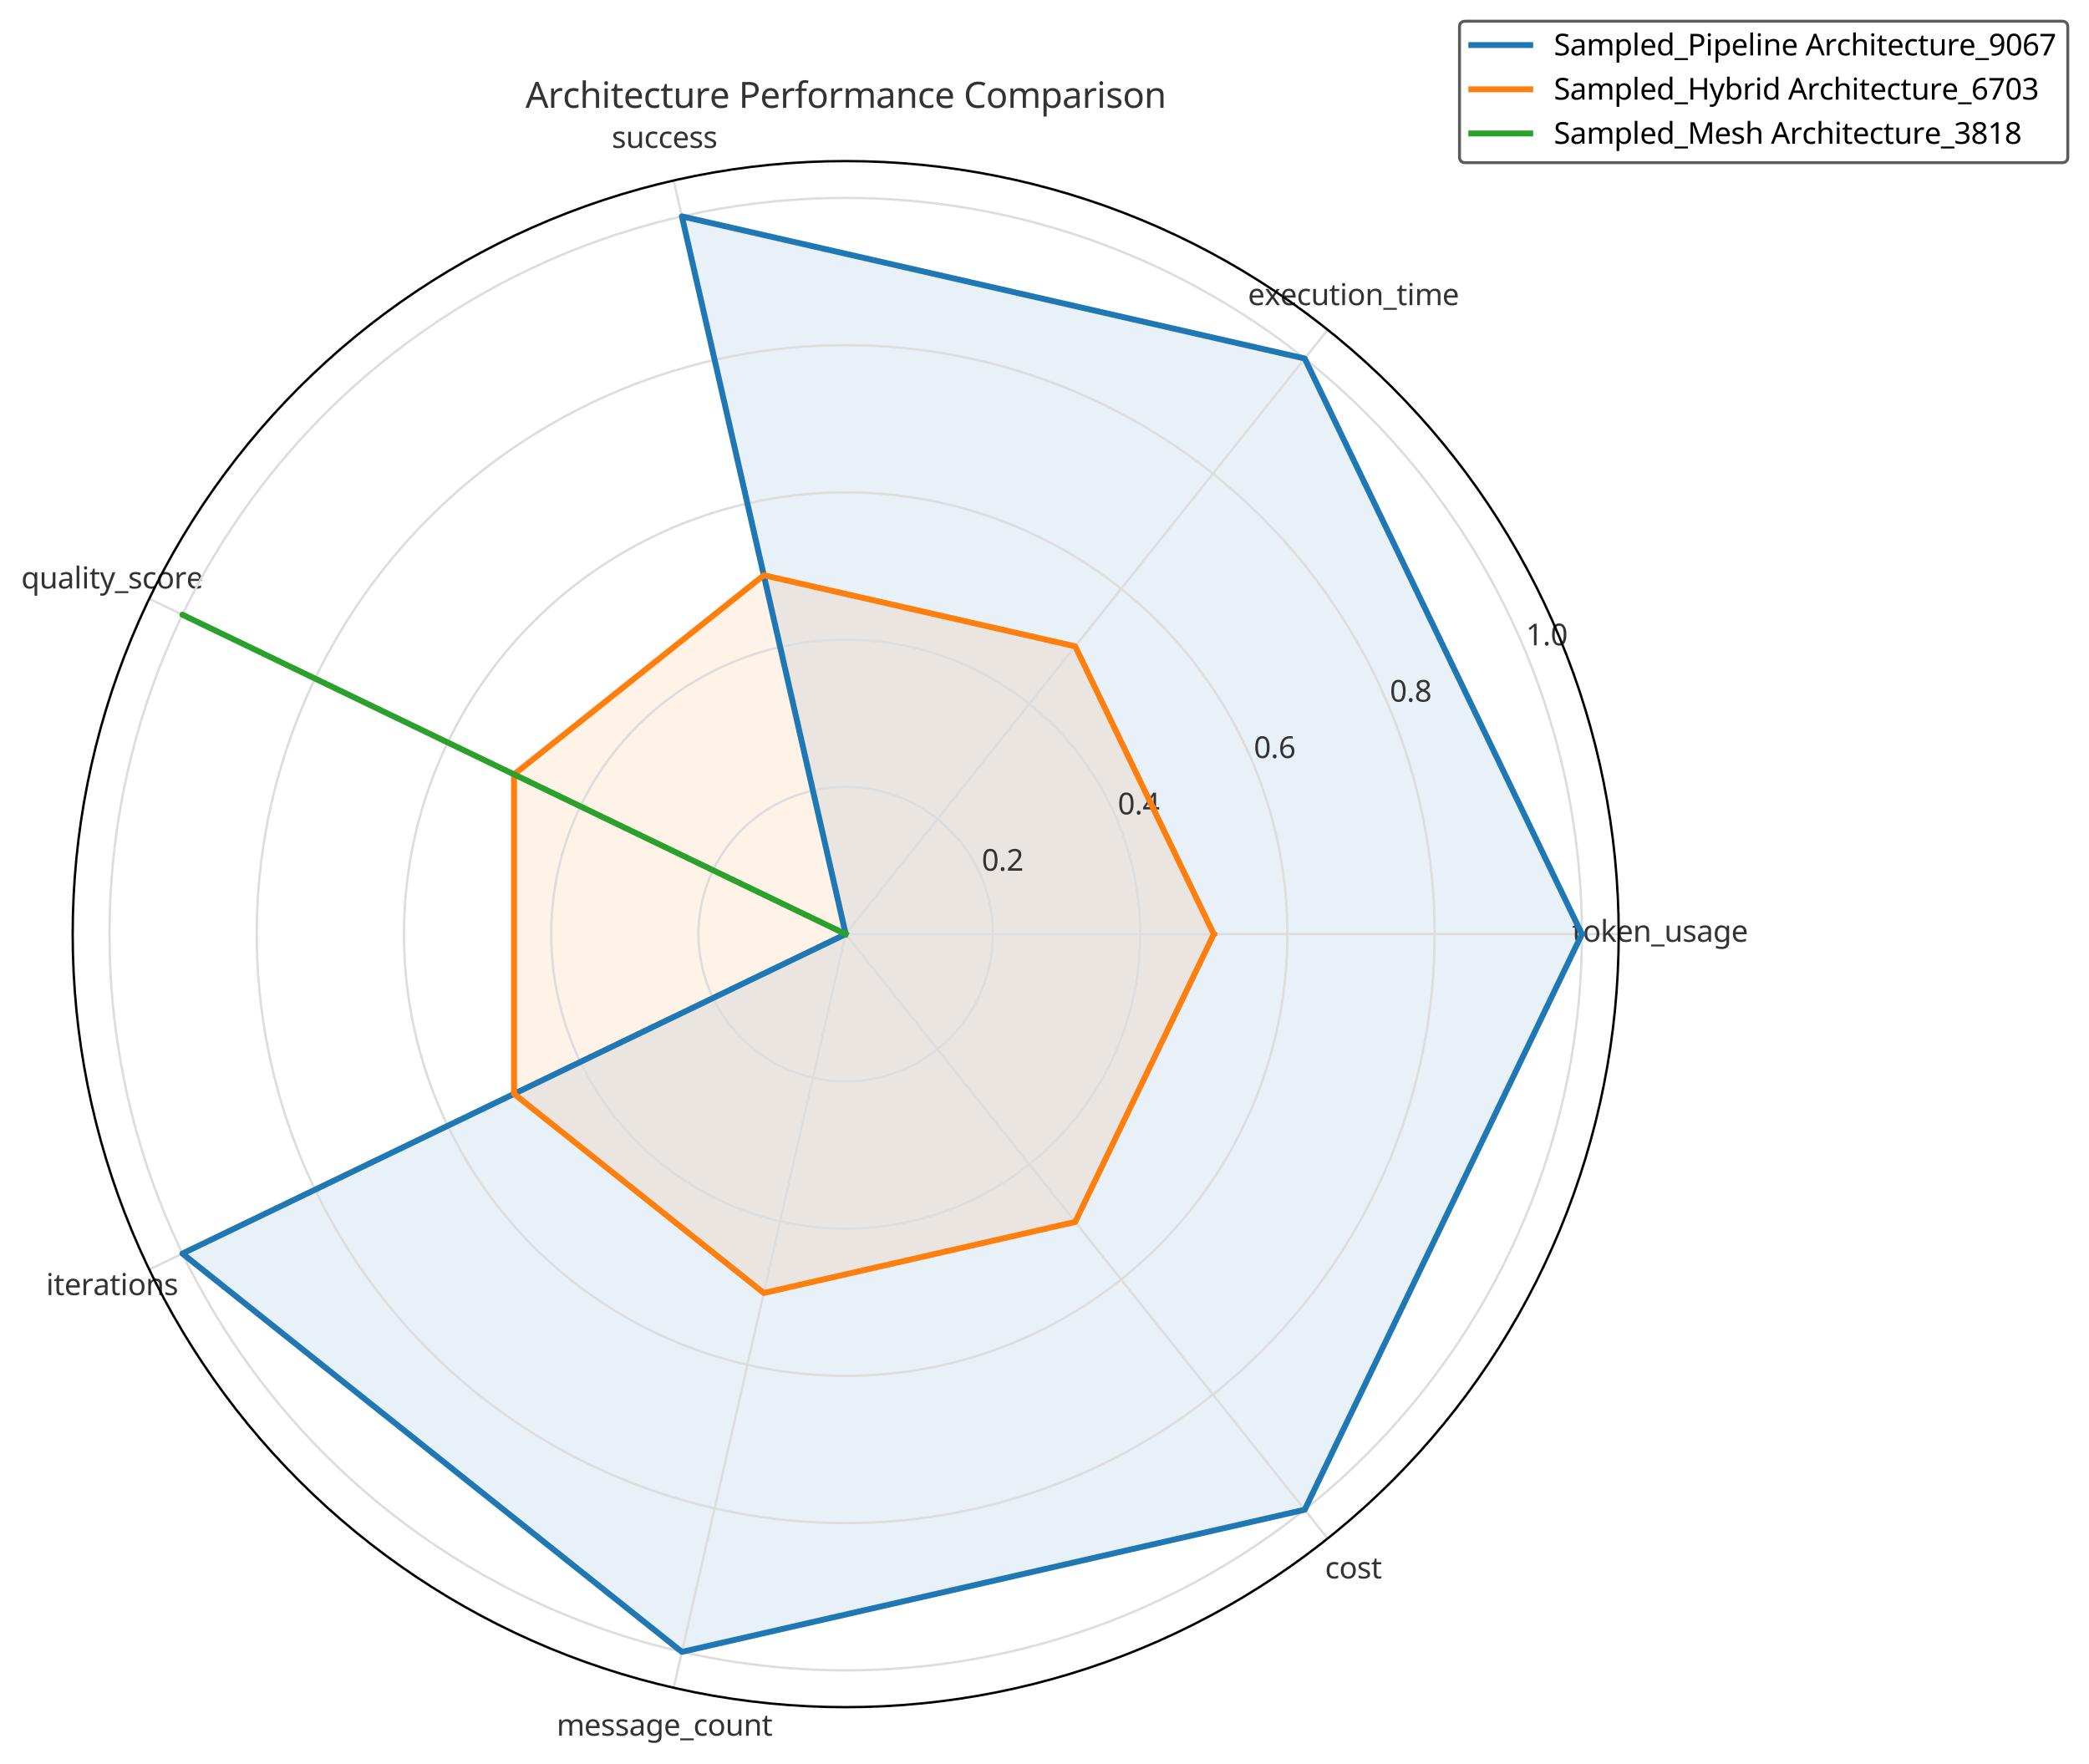 <?xml version="1.0" encoding="utf-8" standalone="no"?>
<!DOCTYPE svg PUBLIC "-//W3C//DTD SVG 1.1//EN"
  "http://www.w3.org/Graphics/SVG/1.1/DTD/svg11.dtd">
<svg xmlns:xlink="http://www.w3.org/1999/xlink" width="708.907pt" height="598.585pt" viewBox="0 0 708.907 598.585" xmlns="http://www.w3.org/2000/svg" version="1.1">
 <defs>
  <style type="text/css">*{stroke-linejoin: round; stroke-linecap: butt}</style>
 </defs>
 <g id="figure_1">
  <g id="patch_1">
   <path d="M -0 598.585 
L 708.907 598.585 
L 708.907 0 
L -0 0 
z
" style="fill: #ffffff"/>
  </g>
  <g id="axes_1">
   <g id="patch_2">
    <path d="M 549.313 316.989 
C 549.313 282.541 542.527 248.428 529.345 216.602 
C 516.162 184.776 496.838 155.856 472.48 131.498 
C 448.122 107.139 419.202 87.816 387.376 74.633 
C 355.55 61.45 321.437 54.665 286.989 54.665 
C 252.541 54.665 218.428 61.45 186.602 74.633 
C 154.776 87.816 125.856 107.139 101.498 131.498 
C 77.139 155.856 57.816 184.776 44.633 216.602 
C 31.451 248.428 24.665 282.541 24.665 316.989 
C 24.665 351.437 31.451 385.55 44.633 417.376 
C 57.816 449.202 77.139 478.121 101.498 502.48 
C 125.856 526.838 154.776 546.162 186.602 559.344 
C 218.428 572.527 252.541 579.313 286.989 579.313 
C 321.437 579.313 355.55 572.527 387.376 559.344 
C 419.202 546.162 448.122 526.838 472.48 502.48 
C 496.838 478.121 516.162 449.202 529.345 417.376 
C 542.527 385.55 549.313 351.437 549.313 316.989 
M 286.989 316.989 
C 286.989 316.989 286.989 316.989 286.989 316.989 
C 286.989 316.989 286.989 316.989 286.989 316.989 
C 286.989 316.989 286.989 316.989 286.989 316.989 
C 286.989 316.989 286.989 316.989 286.989 316.989 
C 286.989 316.989 286.989 316.989 286.989 316.989 
C 286.989 316.989 286.989 316.989 286.989 316.989 
C 286.989 316.989 286.989 316.989 286.989 316.989 
C 286.989 316.989 286.989 316.989 286.989 316.989 
C 286.989 316.989 286.989 316.989 286.989 316.989 
C 286.989 316.989 286.989 316.989 286.989 316.989 
C 286.989 316.989 286.989 316.989 286.989 316.989 
C 286.989 316.989 286.989 316.989 286.989 316.989 
C 286.989 316.989 286.989 316.989 286.989 316.989 
C 286.989 316.989 286.989 316.989 286.989 316.989 
C 286.989 316.989 286.989 316.989 286.989 316.989 
C 286.989 316.989 286.989 316.989 286.989 316.989 
z
" style="fill: #ffffff"/>
   </g>
   <g id="patch_3">
    <path d="M 536.821 316.989 
L 442.757 121.662 
L 231.396 73.42 
L 286.989 316.989 
L 61.898 425.387 
L 231.396 560.557 
L 442.757 512.315 
z
" clip-path="url(#pe8bfda218c)" style="fill: #1f77b4; opacity: 0.1"/>
   </g>
   <g id="patch_4">
    <path d="M 411.905 316.989 
L 364.873 219.325 
L 259.192 195.204 
L 174.443 262.79 
L 174.443 371.188 
L 259.192 438.773 
L 364.873 414.652 
z
" clip-path="url(#pe8bfda218c)" style="fill: #ff7f0e; opacity: 0.1"/>
   </g>
   <g id="patch_5">
    <path d="M 286.989 316.989 
L 286.989 316.989 
L 286.989 316.989 
L 61.898 208.591 
L 286.989 316.989 
L 286.989 316.989 
L 286.989 316.989 
z
" clip-path="url(#pe8bfda218c)" style="fill: #2ca02c; opacity: 0.1"/>
   </g>
   <g id="matplotlib.axis_1">
    <g id="xtick_1">
     <g id="line2d_1">
      <path d="M 286.989 316.989 
L 549.313 316.989 
" clip-path="url(#pe8bfda218c)" style="fill: none; stroke: #dddddd; stroke-width: 0.8; stroke-linecap: square"/>
     </g>
     <g id="text_1">
      <!-- token_usage -->
      <g style="fill: #333333" transform="translate(533.497 319.589) scale(0.1 -0.1)">
       <defs>
        <path id="NotoSans-Regular-74" d="M 1690 397 
Q 1818 397 1952 419 
Q 2086 442 2170 467 
L 2170 38 
Q 2080 -6 1913 -35 
Q 1747 -64 1594 -64 
Q 1325 -64 1097 29 
Q 870 122 729 352 
Q 589 582 589 998 
L 589 2995 
L 102 2995 
L 102 3264 
L 595 3488 
L 819 4218 
L 1152 4218 
L 1152 3430 
L 2144 3430 
L 2144 2995 
L 1152 2995 
L 1152 1011 
Q 1152 698 1302 547 
Q 1453 397 1690 397 
z
" transform="scale(0.016)"/>
        <path id="NotoSans-Regular-6f" d="M 3526 1722 
Q 3526 870 3094 403 
Q 2662 -64 1926 -64 
Q 1472 -64 1117 144 
Q 762 352 557 752 
Q 352 1152 352 1722 
Q 352 2573 781 3033 
Q 1210 3494 1946 3494 
Q 2413 3494 2768 3286 
Q 3123 3078 3324 2684 
Q 3526 2291 3526 1722 
z
M 934 1722 
Q 934 1114 1174 758 
Q 1414 403 1939 403 
Q 2458 403 2701 758 
Q 2944 1114 2944 1722 
Q 2944 2330 2701 2675 
Q 2458 3021 1933 3021 
Q 1408 3021 1171 2675 
Q 934 2330 934 1722 
z
" transform="scale(0.016)"/>
        <path id="NotoSans-Regular-6b" d="M 1101 2323 
Q 1101 2221 1091 2054 
Q 1082 1888 1075 1766 
L 1101 1766 
Q 1139 1818 1216 1914 
Q 1293 2010 1373 2109 
Q 1453 2208 1510 2272 
L 2605 3430 
L 3264 3430 
L 1875 1965 
L 3360 0 
L 2682 0 
L 1491 1600 
L 1101 1261 
L 1101 0 
L 544 0 
L 544 4864 
L 1101 4864 
L 1101 2323 
z
" transform="scale(0.016)"/>
        <path id="NotoSans-Regular-65" d="M 1869 3494 
Q 2310 3494 2627 3302 
Q 2944 3110 3113 2761 
Q 3283 2413 3283 1946 
L 3283 1606 
L 934 1606 
Q 947 1024 1232 720 
Q 1517 416 2029 416 
Q 2355 416 2608 477 
Q 2861 538 3130 653 
L 3130 160 
Q 2867 45 2611 -9 
Q 2355 -64 2003 -64 
Q 1517 -64 1142 134 
Q 768 333 560 726 
Q 352 1120 352 1690 
Q 352 2253 541 2656 
Q 730 3059 1072 3276 
Q 1414 3494 1869 3494 
z
M 1862 3034 
Q 1459 3034 1225 2774 
Q 992 2515 947 2054 
L 2694 2054 
Q 2688 2490 2489 2762 
Q 2291 3034 1862 3034 
z
" transform="scale(0.016)"/>
        <path id="NotoSans-Regular-6e" d="M 2195 3494 
Q 2810 3494 3123 3196 
Q 3437 2899 3437 2234 
L 3437 0 
L 2880 0 
L 2880 2195 
Q 2880 3021 2112 3021 
Q 1542 3021 1324 2701 
Q 1107 2381 1107 1779 
L 1107 0 
L 544 0 
L 544 3430 
L 998 3430 
L 1082 2963 
L 1114 2963 
Q 1280 3232 1574 3363 
Q 1869 3494 2195 3494 
z
" transform="scale(0.016)"/>
        <path id="NotoSans-Regular-5f" d="M 2854 -986 
L -13 -986 
L -13 -576 
L 2854 -576 
L 2854 -986 
z
" transform="scale(0.016)"/>
        <path id="NotoSans-Regular-75" d="M 3411 3430 
L 3411 0 
L 2950 0 
L 2867 454 
L 2842 454 
Q 2675 186 2380 61 
Q 2086 -64 1754 -64 
Q 1133 -64 819 233 
Q 506 531 506 1184 
L 506 3430 
L 1075 3430 
L 1075 1222 
Q 1075 403 1837 403 
Q 2406 403 2627 723 
Q 2848 1043 2848 1645 
L 2848 3430 
L 3411 3430 
z
" transform="scale(0.016)"/>
        <path id="NotoSans-Regular-73" d="M 2778 947 
Q 2778 448 2406 192 
Q 2035 -64 1408 -64 
Q 1050 -64 790 -6 
Q 531 51 333 154 
L 333 666 
Q 538 563 829 476 
Q 1120 390 1421 390 
Q 1850 390 2042 528 
Q 2234 666 2234 896 
Q 2234 1024 2163 1126 
Q 2093 1229 1910 1331 
Q 1728 1434 1389 1562 
Q 1056 1690 819 1818 
Q 582 1946 454 2125 
Q 326 2304 326 2586 
Q 326 3021 681 3257 
Q 1037 3494 1613 3494 
Q 1926 3494 2198 3433 
Q 2470 3373 2707 3264 
L 2515 2816 
Q 2298 2906 2061 2970 
Q 1824 3034 1574 3034 
Q 1229 3034 1046 2922 
Q 864 2810 864 2618 
Q 864 2477 947 2377 
Q 1030 2278 1225 2185 
Q 1421 2093 1747 1965 
Q 2074 1843 2304 1715 
Q 2534 1587 2656 1404 
Q 2778 1222 2778 947 
z
" transform="scale(0.016)"/>
        <path id="NotoSans-Regular-61" d="M 1843 3488 
Q 2470 3488 2771 3213 
Q 3072 2938 3072 2336 
L 3072 0 
L 2662 0 
L 2554 486 
L 2528 486 
Q 2304 205 2057 70 
Q 1811 -64 1376 -64 
Q 909 -64 601 182 
Q 294 429 294 954 
Q 294 1466 697 1744 
Q 1101 2022 1939 2048 
L 2522 2067 
L 2522 2272 
Q 2522 2701 2336 2867 
Q 2150 3034 1811 3034 
Q 1542 3034 1299 2954 
Q 1056 2874 845 2771 
L 672 3194 
Q 896 3315 1203 3401 
Q 1510 3488 1843 3488 
z
M 2010 1658 
Q 1370 1632 1123 1453 
Q 877 1274 877 947 
Q 877 659 1053 524 
Q 1229 390 1504 390 
Q 1939 390 2227 630 
Q 2515 870 2515 1370 
L 2515 1677 
L 2010 1658 
z
" transform="scale(0.016)"/>
        <path id="NotoSans-Regular-67" d="M 1760 3494 
Q 2099 3494 2371 3366 
Q 2643 3238 2835 2976 
L 2867 2976 
L 2944 3430 
L 3392 3430 
L 3392 -58 
Q 3392 -794 3017 -1165 
Q 2643 -1536 1856 -1536 
Q 1101 -1536 621 -1318 
L 621 -800 
Q 1126 -1069 1888 -1069 
Q 2330 -1069 2582 -809 
Q 2835 -550 2835 -102 
L 2835 32 
Q 2835 109 2841 253 
Q 2848 397 2854 454 
L 2829 454 
Q 2483 -64 1766 -64 
Q 1101 -64 726 403 
Q 352 870 352 1709 
Q 352 2528 726 3011 
Q 1101 3494 1760 3494 
z
M 1837 3021 
Q 1408 3021 1171 2678 
Q 934 2336 934 1702 
Q 934 1069 1168 733 
Q 1402 397 1850 397 
Q 2368 397 2605 675 
Q 2842 954 2842 1574 
L 2842 1709 
Q 2842 2413 2598 2717 
Q 2355 3021 1837 3021 
z
" transform="scale(0.016)"/>
       </defs>
       <use xlink:href="#NotoSans-Regular-74"/>
       <use xlink:href="#NotoSans-Regular-6f" transform="translate(36.1 0)"/>
       <use xlink:href="#NotoSans-Regular-6b" transform="translate(96.6 0)"/>
       <use xlink:href="#NotoSans-Regular-65" transform="translate(150 0)"/>
       <use xlink:href="#NotoSans-Regular-6e" transform="translate(206.4 0)"/>
       <use xlink:href="#NotoSans-Regular-5f" transform="translate(268.2 0)"/>
       <use xlink:href="#NotoSans-Regular-75" transform="translate(312.6 0)"/>
       <use xlink:href="#NotoSans-Regular-73" transform="translate(374.4 0)"/>
       <use xlink:href="#NotoSans-Regular-61" transform="translate(422.3 0)"/>
       <use xlink:href="#NotoSans-Regular-67" transform="translate(478.4 0)"/>
       <use xlink:href="#NotoSans-Regular-65" transform="translate(539.9 0)"/>
      </g>
     </g>
    </g>
    <g id="xtick_2">
     <g id="line2d_2">
      <path d="M 286.989 316.989 
L 450.545 111.896 
" clip-path="url(#pe8bfda218c)" style="fill: none; stroke: #dddddd; stroke-width: 0.8; stroke-linecap: square"/>
     </g>
     <g id="text_2">
      <!-- execution_time -->
      <g style="fill: #333333" transform="translate(423.479 103.55) scale(0.1 -0.1)">
       <defs>
        <path id="NotoSans-Regular-78" d="M 1357 1754 
L 173 3430 
L 813 3430 
L 1696 2138 
L 2573 3430 
L 3206 3430 
L 2022 1754 
L 3270 0 
L 2630 0 
L 1696 1370 
L 749 0 
L 115 0 
L 1357 1754 
z
" transform="scale(0.016)"/>
        <path id="NotoSans-Regular-63" d="M 1920 -64 
Q 1466 -64 1110 121 
Q 755 307 553 697 
Q 352 1088 352 1696 
Q 352 2330 563 2726 
Q 774 3123 1136 3308 
Q 1498 3494 1958 3494 
Q 2221 3494 2464 3440 
Q 2707 3386 2861 3309 
L 2688 2842 
Q 2534 2899 2329 2950 
Q 2125 3002 1946 3002 
Q 934 3002 934 1702 
Q 934 1082 1180 752 
Q 1427 422 1914 422 
Q 2195 422 2409 480 
Q 2624 538 2803 621 
L 2803 122 
Q 2630 32 2422 -16 
Q 2214 -64 1920 -64 
z
" transform="scale(0.016)"/>
        <path id="NotoSans-Regular-69" d="M 832 4717 
Q 960 4717 1059 4630 
Q 1158 4544 1158 4358 
Q 1158 4179 1059 4089 
Q 960 4000 832 4000 
Q 691 4000 595 4089 
Q 499 4179 499 4358 
Q 499 4544 595 4630 
Q 691 4717 832 4717 
z
M 1107 3430 
L 1107 0 
L 544 0 
L 544 3430 
L 1107 3430 
z
" transform="scale(0.016)"/>
        <path id="NotoSans-Regular-6d" d="M 4307 3494 
Q 4890 3494 5178 3196 
Q 5466 2899 5466 2234 
L 5466 0 
L 4909 0 
L 4909 2208 
Q 4909 3021 4211 3021 
Q 3712 3021 3497 2733 
Q 3283 2445 3283 1894 
L 3283 0 
L 2726 0 
L 2726 2208 
Q 2726 3021 2022 3021 
Q 1504 3021 1305 2701 
Q 1107 2381 1107 1779 
L 1107 0 
L 544 0 
L 544 3430 
L 998 3430 
L 1082 2963 
L 1114 2963 
Q 1274 3232 1546 3363 
Q 1818 3494 2125 3494 
Q 2931 3494 3174 2918 
L 3206 2918 
Q 3379 3213 3676 3353 
Q 3974 3494 4307 3494 
z
" transform="scale(0.016)"/>
       </defs>
       <use xlink:href="#NotoSans-Regular-65"/>
       <use xlink:href="#NotoSans-Regular-78" transform="translate(56.4 0)"/>
       <use xlink:href="#NotoSans-Regular-65" transform="translate(109.3 0)"/>
       <use xlink:href="#NotoSans-Regular-63" transform="translate(165.7 0)"/>
       <use xlink:href="#NotoSans-Regular-75" transform="translate(213.7 0)"/>
       <use xlink:href="#NotoSans-Regular-74" transform="translate(275.5 0)"/>
       <use xlink:href="#NotoSans-Regular-69" transform="translate(311.6 0)"/>
       <use xlink:href="#NotoSans-Regular-6f" transform="translate(337.4 0)"/>
       <use xlink:href="#NotoSans-Regular-6e" transform="translate(397.9 0)"/>
       <use xlink:href="#NotoSans-Regular-5f" transform="translate(459.7 0)"/>
       <use xlink:href="#NotoSans-Regular-74" transform="translate(504.1 0)"/>
       <use xlink:href="#NotoSans-Regular-69" transform="translate(540.2 0)"/>
       <use xlink:href="#NotoSans-Regular-6d" transform="translate(566 0)"/>
       <use xlink:href="#NotoSans-Regular-65" transform="translate(659.5 0)"/>
      </g>
     </g>
    </g>
    <g id="xtick_3">
     <g id="line2d_3">
      <path d="M 286.989 316.989 
L 228.616 61.242 
" clip-path="url(#pe8bfda218c)" style="fill: none; stroke: #dddddd; stroke-width: 0.8; stroke-linecap: square"/>
     </g>
     <g id="text_3">
      <!-- success -->
      <g style="fill: #333333" transform="translate(207.605 50.193) scale(0.1 -0.1)">
       <use xlink:href="#NotoSans-Regular-73"/>
       <use xlink:href="#NotoSans-Regular-75" transform="translate(47.9 0)"/>
       <use xlink:href="#NotoSans-Regular-63" transform="translate(109.7 0)"/>
       <use xlink:href="#NotoSans-Regular-63" transform="translate(157.7 0)"/>
       <use xlink:href="#NotoSans-Regular-65" transform="translate(205.7 0)"/>
       <use xlink:href="#NotoSans-Regular-73" transform="translate(262.1 0)"/>
       <use xlink:href="#NotoSans-Regular-73" transform="translate(310 0)"/>
      </g>
     </g>
    </g>
    <g id="xtick_4">
     <g id="line2d_4">
      <path d="M 286.989 316.989 
L 50.643 203.171 
" clip-path="url(#pe8bfda218c)" style="fill: none; stroke: #dddddd; stroke-width: 0.8; stroke-linecap: square"/>
     </g>
     <g id="text_4">
      <!-- quality_score -->
      <g style="fill: #333333" transform="translate(7.2 199.696) scale(0.1 -0.1)">
       <defs>
        <path id="NotoSans-Regular-71" d="M 2829 -70 
Q 2829 45 2835 198 
Q 2842 352 2861 461 
L 2822 461 
Q 2675 243 2416 89 
Q 2157 -64 1747 -64 
Q 1126 -64 739 381 
Q 352 826 352 1709 
Q 352 2592 745 3043 
Q 1139 3494 1766 3494 
Q 2170 3494 2426 3340 
Q 2682 3187 2835 2963 
L 2861 2963 
L 2944 3430 
L 3392 3430 
L 3392 -1536 
L 2829 -1536 
L 2829 -70 
z
M 1856 403 
Q 2387 403 2608 694 
Q 2829 986 2835 1587 
L 2835 1702 
Q 2835 2355 2617 2691 
Q 2400 3027 1843 3027 
Q 1382 3027 1158 2665 
Q 934 2304 934 1696 
Q 934 1088 1161 745 
Q 1389 403 1856 403 
z
" transform="scale(0.016)"/>
        <path id="NotoSans-Regular-6c" d="M 1107 0 
L 544 0 
L 544 4864 
L 1107 4864 
L 1107 0 
z
" transform="scale(0.016)"/>
        <path id="NotoSans-Regular-79" d="M 6 3430 
L 608 3430 
L 1350 1478 
Q 1446 1222 1523 988 
Q 1600 755 1638 544 
L 1664 544 
Q 1702 704 1785 963 
Q 1869 1222 1958 1485 
L 2656 3430 
L 3264 3430 
L 1786 -474 
Q 1606 -960 1321 -1248 
Q 1037 -1536 538 -1536 
Q 384 -1536 269 -1520 
Q 154 -1504 70 -1485 
L 70 -1037 
Q 141 -1050 240 -1062 
Q 339 -1075 448 -1075 
Q 742 -1075 924 -908 
Q 1107 -742 1210 -467 
L 1389 -13 
L 6 3430 
z
" transform="scale(0.016)"/>
        <path id="NotoSans-Regular-72" d="M 2144 3494 
Q 2240 3494 2352 3484 
Q 2464 3475 2547 3456 
L 2477 2938 
Q 2394 2957 2294 2969 
Q 2195 2982 2106 2982 
Q 1843 2982 1612 2838 
Q 1382 2694 1244 2435 
Q 1107 2176 1107 1830 
L 1107 0 
L 544 0 
L 544 3430 
L 1005 3430 
L 1069 2803 
L 1094 2803 
Q 1261 3085 1523 3289 
Q 1786 3494 2144 3494 
z
" transform="scale(0.016)"/>
       </defs>
       <use xlink:href="#NotoSans-Regular-71"/>
       <use xlink:href="#NotoSans-Regular-75" transform="translate(61.5 0)"/>
       <use xlink:href="#NotoSans-Regular-61" transform="translate(123.3 0)"/>
       <use xlink:href="#NotoSans-Regular-6c" transform="translate(179.4 0)"/>
       <use xlink:href="#NotoSans-Regular-69" transform="translate(205.2 0)"/>
       <use xlink:href="#NotoSans-Regular-74" transform="translate(231 0)"/>
       <use xlink:href="#NotoSans-Regular-79" transform="translate(267.1 0)"/>
       <use xlink:href="#NotoSans-Regular-5f" transform="translate(318.1 0)"/>
       <use xlink:href="#NotoSans-Regular-73" transform="translate(362.5 0)"/>
       <use xlink:href="#NotoSans-Regular-63" transform="translate(410.4 0)"/>
       <use xlink:href="#NotoSans-Regular-6f" transform="translate(458.4 0)"/>
       <use xlink:href="#NotoSans-Regular-72" transform="translate(518.9 0)"/>
       <use xlink:href="#NotoSans-Regular-65" transform="translate(560.2 0)"/>
      </g>
     </g>
    </g>
    <g id="xtick_5">
     <g id="line2d_5">
      <path d="M 286.989 316.989 
L 50.643 430.807 
" clip-path="url(#pe8bfda218c)" style="fill: none; stroke: #dddddd; stroke-width: 0.8; stroke-linecap: square"/>
     </g>
     <g id="text_5">
      <!-- iterations -->
      <g style="fill: #333333" transform="translate(15.641 439.481) scale(0.1 -0.1)">
       <use xlink:href="#NotoSans-Regular-69"/>
       <use xlink:href="#NotoSans-Regular-74" transform="translate(25.8 0)"/>
       <use xlink:href="#NotoSans-Regular-65" transform="translate(61.9 0)"/>
       <use xlink:href="#NotoSans-Regular-72" transform="translate(118.3 0)"/>
       <use xlink:href="#NotoSans-Regular-61" transform="translate(159.6 0)"/>
       <use xlink:href="#NotoSans-Regular-74" transform="translate(215.7 0)"/>
       <use xlink:href="#NotoSans-Regular-69" transform="translate(251.8 0)"/>
       <use xlink:href="#NotoSans-Regular-6f" transform="translate(277.6 0)"/>
       <use xlink:href="#NotoSans-Regular-6e" transform="translate(338.1 0)"/>
       <use xlink:href="#NotoSans-Regular-73" transform="translate(399.9 0)"/>
      </g>
     </g>
    </g>
    <g id="xtick_6">
     <g id="line2d_6">
      <path d="M 286.989 316.989 
L 228.616 572.736 
" clip-path="url(#pe8bfda218c)" style="fill: none; stroke: #dddddd; stroke-width: 0.8; stroke-linecap: square"/>
     </g>
     <g id="text_6">
      <!-- message_count -->
      <g style="fill: #333333" transform="translate(188.885 588.985) scale(0.1 -0.1)">
       <use xlink:href="#NotoSans-Regular-6d"/>
       <use xlink:href="#NotoSans-Regular-65" transform="translate(93.5 0)"/>
       <use xlink:href="#NotoSans-Regular-73" transform="translate(149.9 0)"/>
       <use xlink:href="#NotoSans-Regular-73" transform="translate(197.8 0)"/>
       <use xlink:href="#NotoSans-Regular-61" transform="translate(245.7 0)"/>
       <use xlink:href="#NotoSans-Regular-67" transform="translate(301.8 0)"/>
       <use xlink:href="#NotoSans-Regular-65" transform="translate(363.3 0)"/>
       <use xlink:href="#NotoSans-Regular-5f" transform="translate(419.7 0)"/>
       <use xlink:href="#NotoSans-Regular-63" transform="translate(464.1 0)"/>
       <use xlink:href="#NotoSans-Regular-6f" transform="translate(512.1 0)"/>
       <use xlink:href="#NotoSans-Regular-75" transform="translate(572.6 0)"/>
       <use xlink:href="#NotoSans-Regular-6e" transform="translate(634.4 0)"/>
       <use xlink:href="#NotoSans-Regular-74" transform="translate(696.2 0)"/>
      </g>
     </g>
    </g>
    <g id="xtick_7">
     <g id="line2d_7">
      <path d="M 286.989 316.989 
L 450.545 522.082 
" clip-path="url(#pe8bfda218c)" style="fill: none; stroke: #dddddd; stroke-width: 0.8; stroke-linecap: square"/>
     </g>
     <g id="text_7">
      <!-- cost -->
      <g style="fill: #333333" transform="translate(449.649 535.627) scale(0.1 -0.1)">
       <use xlink:href="#NotoSans-Regular-63"/>
       <use xlink:href="#NotoSans-Regular-6f" transform="translate(48 0)"/>
       <use xlink:href="#NotoSans-Regular-73" transform="translate(108.5 0)"/>
       <use xlink:href="#NotoSans-Regular-74" transform="translate(156.4 0)"/>
      </g>
     </g>
    </g>
   </g>
   <g id="matplotlib.axis_2">
    <g id="ytick_1">
     <g id="line2d_8">
      <path d="M 336.955 316.989 
C 336.955 310.427 335.663 303.929 333.152 297.867 
C 330.641 291.805 326.96 286.297 322.321 281.657 
C 317.681 277.017 312.172 273.337 306.11 270.826 
C 300.048 268.315 293.55 267.022 286.989 267.022 
C 280.427 267.022 273.93 268.315 267.868 270.826 
C 261.806 273.337 256.297 277.017 251.657 281.657 
C 247.018 286.297 243.337 291.805 240.826 297.867 
C 238.315 303.929 237.022 310.427 237.022 316.989 
C 237.022 323.55 238.315 330.048 240.826 336.11 
C 243.337 342.172 247.018 347.681 251.657 352.32 
C 256.297 356.96 261.806 360.641 267.868 363.152 
C 273.93 365.663 280.427 366.955 286.989 366.955 
C 293.55 366.955 300.048 365.663 306.11 363.152 
C 312.172 360.641 317.681 356.96 322.321 352.32 
C 326.96 347.681 330.641 342.172 333.152 336.11 
C 335.663 330.048 336.955 323.55 336.955 316.989 
" clip-path="url(#pe8bfda218c)" style="fill: none; stroke: #dddddd; stroke-width: 0.8; stroke-linecap: square"/>
     </g>
     <g id="text_8">
      <!-- 0.2 -->
      <g style="fill: #333333" transform="translate(333.152 295.467) scale(0.1 -0.1)">
       <defs>
        <path id="NotoSans-Regular-30" d="M 3347 2291 
Q 3347 1555 3193 1027 
Q 3040 499 2707 217 
Q 2374 -64 1824 -64 
Q 1050 -64 682 560 
Q 314 1184 314 2291 
Q 314 3034 464 3558 
Q 614 4083 947 4361 
Q 1280 4640 1824 4640 
Q 2592 4640 2969 4022 
Q 3347 3405 3347 2291 
z
M 877 2291 
Q 877 1350 1091 883 
Q 1306 416 1824 416 
Q 2336 416 2557 880 
Q 2778 1344 2778 2291 
Q 2778 3226 2557 3693 
Q 2336 4160 1824 4160 
Q 1306 4160 1091 3693 
Q 877 3226 877 2291 
z
" transform="scale(0.016)"/>
        <path id="NotoSans-Regular-2e" d="M 461 346 
Q 461 582 576 678 
Q 691 774 851 774 
Q 1018 774 1136 678 
Q 1254 582 1254 346 
Q 1254 115 1136 12 
Q 1018 -90 851 -90 
Q 691 -90 576 12 
Q 461 115 461 346 
z
" transform="scale(0.016)"/>
        <path id="NotoSans-Regular-32" d="M 3328 0 
L 307 0 
L 307 467 
L 1504 1677 
Q 1850 2022 2086 2291 
Q 2323 2560 2444 2819 
Q 2566 3078 2566 3386 
Q 2566 3763 2342 3958 
Q 2118 4154 1760 4154 
Q 1427 4154 1174 4038 
Q 922 3923 659 3718 
L 358 4096 
Q 627 4320 976 4477 
Q 1325 4634 1760 4634 
Q 2400 4634 2771 4310 
Q 3142 3987 3142 3418 
Q 3142 3059 2995 2745 
Q 2848 2432 2585 2128 
Q 2323 1824 1971 1478 
L 1018 538 
L 1018 512 
L 3328 512 
L 3328 0 
z
" transform="scale(0.016)"/>
       </defs>
       <use xlink:href="#NotoSans-Regular-30"/>
       <use xlink:href="#NotoSans-Regular-2e" transform="translate(57.2 0)"/>
       <use xlink:href="#NotoSans-Regular-32" transform="translate(84 0)"/>
      </g>
     </g>
    </g>
    <g id="ytick_2">
     <g id="line2d_9">
      <path d="M 386.922 316.989 
C 386.922 303.866 384.337 290.87 379.315 278.746 
C 374.293 266.622 366.932 255.605 357.652 246.325 
C 348.373 237.046 337.356 229.685 325.232 224.663 
C 313.107 219.641 300.112 217.056 286.989 217.056 
C 273.866 217.056 260.87 219.641 248.746 224.663 
C 236.622 229.685 225.605 237.046 216.326 246.325 
C 207.046 255.605 199.685 266.622 194.663 278.746 
C 189.641 290.87 187.056 303.866 187.056 316.989 
C 187.056 330.112 189.641 343.107 194.663 355.231 
C 199.685 367.356 207.046 378.373 216.326 387.652 
C 225.605 396.931 236.622 404.293 248.746 409.315 
C 260.87 414.337 273.866 416.922 286.989 416.922 
C 300.112 416.922 313.107 414.337 325.232 409.315 
C 337.356 404.293 348.373 396.931 357.652 387.652 
C 366.932 378.373 374.293 367.356 379.315 355.231 
C 384.337 343.107 386.922 330.112 386.922 316.989 
" clip-path="url(#pe8bfda218c)" style="fill: none; stroke: #dddddd; stroke-width: 0.8; stroke-linecap: square"/>
     </g>
     <g id="text_9">
      <!-- 0.4 -->
      <g style="fill: #333333" transform="translate(379.315 276.346) scale(0.1 -0.1)">
       <defs>
        <path id="NotoSans-Regular-34" d="M 3533 1037 
L 2867 1037 
L 2867 0 
L 2323 0 
L 2323 1037 
L 134 1037 
L 134 1517 
L 2285 4595 
L 2867 4595 
L 2867 1542 
L 3533 1542 
L 3533 1037 
z
M 2323 2982 
Q 2323 3315 2336 3548 
Q 2349 3782 2355 3994 
L 2330 3994 
Q 2278 3872 2201 3731 
Q 2125 3590 2054 3494 
L 685 1542 
L 2323 1542 
L 2323 2982 
z
" transform="scale(0.016)"/>
       </defs>
       <use xlink:href="#NotoSans-Regular-30"/>
       <use xlink:href="#NotoSans-Regular-2e" transform="translate(57.2 0)"/>
       <use xlink:href="#NotoSans-Regular-34" transform="translate(84 0)"/>
      </g>
     </g>
    </g>
    <g id="ytick_3">
     <g id="line2d_10">
      <path d="M 436.888 316.989 
C 436.888 297.304 433.011 277.811 425.478 259.625 
C 417.945 241.439 406.903 224.913 392.984 210.994 
C 379.065 197.075 362.539 186.033 344.353 178.5 
C 326.167 170.967 306.674 167.089 286.989 167.089 
C 267.304 167.089 247.811 170.967 229.625 178.5 
C 211.439 186.033 194.913 197.075 180.994 210.994 
C 167.075 224.913 156.033 241.439 148.5 259.625 
C 140.967 277.811 137.09 297.304 137.09 316.989 
C 137.09 336.673 140.967 356.167 148.5 374.353 
C 156.033 392.539 167.075 409.064 180.994 422.984 
C 194.913 436.903 211.439 447.945 229.625 455.478 
C 247.811 463.011 267.304 466.888 286.989 466.888 
C 306.674 466.888 326.167 463.011 344.353 455.478 
C 362.539 447.945 379.065 436.903 392.984 422.984 
C 406.903 409.064 417.945 392.539 425.478 374.353 
C 433.011 356.167 436.888 336.673 436.888 316.989 
" clip-path="url(#pe8bfda218c)" style="fill: none; stroke: #dddddd; stroke-width: 0.8; stroke-linecap: square"/>
     </g>
     <g id="text_10">
      <!-- 0.6 -->
      <g style="fill: #333333" transform="translate(425.478 257.225) scale(0.1 -0.1)">
       <defs>
        <path id="NotoSans-Regular-36" d="M 352 1952 
Q 352 2445 438 2921 
Q 525 3398 752 3785 
Q 979 4173 1388 4403 
Q 1798 4634 2445 4634 
Q 2579 4634 2742 4621 
Q 2906 4608 3008 4576 
L 3008 4096 
Q 2893 4134 2749 4153 
Q 2605 4173 2458 4173 
Q 2016 4173 1721 4025 
Q 1427 3878 1257 3622 
Q 1088 3366 1011 3033 
Q 934 2701 915 2323 
L 954 2323 
Q 1101 2547 1363 2704 
Q 1626 2861 2035 2861 
Q 2630 2861 2995 2499 
Q 3360 2138 3360 1472 
Q 3360 755 2966 345 
Q 2573 -64 1907 -64 
Q 1472 -64 1120 153 
Q 768 371 560 819 
Q 352 1267 352 1952 
z
M 1901 410 
Q 2304 410 2553 669 
Q 2803 928 2803 1472 
Q 2803 1907 2582 2163 
Q 2362 2419 1920 2419 
Q 1619 2419 1395 2294 
Q 1171 2170 1046 1978 
Q 922 1786 922 1581 
Q 922 1306 1030 1034 
Q 1139 762 1356 586 
Q 1574 410 1901 410 
z
" transform="scale(0.016)"/>
       </defs>
       <use xlink:href="#NotoSans-Regular-30"/>
       <use xlink:href="#NotoSans-Regular-2e" transform="translate(57.2 0)"/>
       <use xlink:href="#NotoSans-Regular-36" transform="translate(84 0)"/>
      </g>
     </g>
    </g>
    <g id="ytick_4">
     <g id="line2d_11">
      <path d="M 486.855 316.989 
C 486.855 290.743 481.685 264.752 471.641 240.503 
C 461.597 216.255 446.874 194.221 428.315 175.662 
C 409.757 157.103 387.723 142.381 363.474 132.337 
C 339.226 122.293 313.235 117.123 286.989 117.123 
C 260.743 117.123 234.752 122.293 210.504 132.337 
C 186.255 142.381 164.221 157.103 145.662 175.662 
C 127.104 194.221 112.381 216.255 102.337 240.503 
C 92.293 264.752 87.123 290.743 87.123 316.989 
C 87.123 343.235 92.293 369.226 102.337 393.474 
C 112.381 417.722 127.104 439.756 145.662 458.315 
C 164.221 476.874 186.255 491.597 210.504 501.641 
C 234.752 511.685 260.743 516.855 286.989 516.855 
C 313.235 516.855 339.226 511.685 363.474 501.641 
C 387.723 491.597 409.757 476.874 428.315 458.315 
C 446.874 439.756 461.597 417.722 471.641 393.474 
C 481.685 369.226 486.855 343.235 486.855 316.989 
" clip-path="url(#pe8bfda218c)" style="fill: none; stroke: #dddddd; stroke-width: 0.8; stroke-linecap: square"/>
     </g>
     <g id="text_11">
      <!-- 0.8 -->
      <g style="fill: #333333" transform="translate(471.641 238.103) scale(0.1 -0.1)">
       <defs>
        <path id="NotoSans-Regular-38" d="M 1824 4634 
Q 2426 4634 2810 4352 
Q 3194 4070 3194 3539 
Q 3194 3264 3075 3059 
Q 2957 2854 2758 2697 
Q 2560 2541 2323 2419 
Q 2605 2285 2835 2115 
Q 3066 1946 3203 1722 
Q 3341 1498 3341 1184 
Q 3341 608 2934 272 
Q 2528 -64 1843 -64 
Q 1107 -64 710 259 
Q 314 582 314 1165 
Q 314 1478 445 1708 
Q 576 1939 793 2105 
Q 1011 2272 1261 2387 
Q 928 2579 694 2851 
Q 461 3123 461 3546 
Q 461 3898 640 4138 
Q 819 4378 1126 4506 
Q 1434 4634 1824 4634 
z
M 1818 4179 
Q 1466 4179 1238 4009 
Q 1011 3840 1011 3520 
Q 1011 3283 1123 3123 
Q 1235 2963 1427 2851 
Q 1619 2739 1850 2637 
Q 2182 2778 2409 2976 
Q 2637 3174 2637 3520 
Q 2637 3840 2413 4009 
Q 2189 4179 1818 4179 
z
M 864 1158 
Q 864 826 1101 605 
Q 1338 384 1830 384 
Q 2298 384 2544 605 
Q 2790 826 2790 1178 
Q 2790 1510 2528 1731 
Q 2266 1952 1830 2118 
L 1728 2157 
Q 1306 1978 1085 1744 
Q 864 1510 864 1158 
z
" transform="scale(0.016)"/>
       </defs>
       <use xlink:href="#NotoSans-Regular-30"/>
       <use xlink:href="#NotoSans-Regular-2e" transform="translate(57.2 0)"/>
       <use xlink:href="#NotoSans-Regular-38" transform="translate(84 0)"/>
      </g>
     </g>
    </g>
    <g id="ytick_5">
     <g id="line2d_12">
      <path d="M 536.821 316.989 
C 536.821 284.181 530.359 251.692 517.804 221.382 
C 505.249 191.072 486.846 163.529 463.647 140.331 
C 440.449 117.132 412.906 98.729 382.596 86.174 
C 352.285 73.619 319.797 67.156 286.989 67.156 
C 254.181 67.156 221.693 73.619 191.382 86.174 
C 161.072 98.729 133.529 117.132 110.331 140.331 
C 87.132 163.529 68.729 191.072 56.174 221.382 
C 43.619 251.692 37.157 284.181 37.157 316.989 
C 37.157 349.796 43.619 382.285 56.174 412.595 
C 68.729 442.906 87.132 470.448 110.331 493.647 
C 133.529 516.845 161.072 535.249 191.382 547.804 
C 221.693 560.359 254.181 566.821 286.989 566.821 
C 319.797 566.821 352.285 560.359 382.596 547.804 
C 412.906 535.249 440.449 516.845 463.647 493.647 
C 486.846 470.448 505.249 442.906 517.804 412.595 
C 530.359 382.285 536.821 349.796 536.821 316.989 
" clip-path="url(#pe8bfda218c)" style="fill: none; stroke: #dddddd; stroke-width: 0.8; stroke-linecap: square"/>
     </g>
     <g id="text_12">
      <!-- 1.0 -->
      <g style="fill: #333333" transform="translate(517.804 218.982) scale(0.1 -0.1)">
       <defs>
        <path id="NotoSans-Regular-31" d="M 2272 0 
L 1722 0 
L 1722 3194 
Q 1722 3469 1728 3635 
Q 1734 3802 1747 3981 
Q 1645 3878 1561 3808 
Q 1478 3738 1350 3629 
L 864 3232 
L 570 3610 
L 1805 4570 
L 2272 4570 
L 2272 0 
z
" transform="scale(0.016)"/>
       </defs>
       <use xlink:href="#NotoSans-Regular-31"/>
       <use xlink:href="#NotoSans-Regular-2e" transform="translate(57.2 0)"/>
       <use xlink:href="#NotoSans-Regular-30" transform="translate(84 0)"/>
      </g>
     </g>
    </g>
   </g>
   <g id="line2d_13">
    <path d="M 536.821 316.989 
L 442.757 121.662 
L 231.396 73.42 
L 286.989 316.989 
L 61.898 425.387 
L 231.396 560.557 
L 442.757 512.315 
L 536.821 316.989 
" clip-path="url(#pe8bfda218c)" style="fill: none; stroke: #1f77b4; stroke-width: 2; stroke-linecap: square"/>
   </g>
   <g id="line2d_14">
    <path d="M 411.905 316.989 
L 364.873 219.325 
L 259.192 195.204 
L 174.443 262.79 
L 174.443 371.188 
L 259.192 438.773 
L 364.873 414.652 
L 411.905 316.989 
" clip-path="url(#pe8bfda218c)" style="fill: none; stroke: #ff7f0e; stroke-width: 2; stroke-linecap: square"/>
   </g>
   <g id="line2d_15">
    <path d="M 286.989 316.989 
L 286.989 316.989 
L 286.989 316.989 
L 61.898 208.591 
L 286.989 316.989 
L 286.989 316.989 
L 286.989 316.989 
L 286.989 316.989 
" clip-path="url(#pe8bfda218c)" style="fill: none; stroke: #2ca02c; stroke-width: 2; stroke-linecap: square"/>
   </g>
   <g id="patch_6">
    <path d="M 549.313 316.989 
C 549.313 282.541 542.527 248.428 529.345 216.602 
C 516.162 184.776 496.838 155.856 472.48 131.498 
C 448.122 107.139 419.202 87.816 387.376 74.633 
C 355.55 61.45 321.437 54.665 286.989 54.665 
C 252.541 54.665 218.428 61.45 186.602 74.633 
C 154.776 87.816 125.856 107.139 101.498 131.498 
C 77.139 155.856 57.816 184.776 44.633 216.602 
C 31.451 248.428 24.665 282.541 24.665 316.989 
C 24.665 351.437 31.451 385.55 44.633 417.376 
C 57.816 449.202 77.139 478.121 101.498 502.48 
C 125.856 526.838 154.776 546.162 186.602 559.344 
C 218.428 572.527 252.541 579.313 286.989 579.313 
C 321.437 579.313 355.55 572.527 387.376 559.344 
C 419.202 546.162 448.122 526.838 472.48 502.48 
C 496.838 478.121 516.162 449.202 529.345 417.376 
C 542.527 385.55 549.313 351.437 549.313 316.989 
" style="fill: none; stroke: #000000; stroke-width: 0.8; stroke-linejoin: miter; stroke-linecap: square"/>
   </g>
   <g id="text_13">
    <!-- Architecture Performance Comparison -->
    <g style="fill: #333333" transform="translate(178.318 36.593) scale(0.12 -0.12)">
     <defs>
      <path id="NotoSans-Regular-41" d="M 3488 0 
L 2938 1414 
L 1126 1414 
L 582 0 
L 0 0 
L 1786 4589 
L 2304 4589 
L 4083 0 
L 3488 0 
z
M 2253 3309 
Q 2234 3360 2189 3494 
Q 2144 3629 2102 3773 
Q 2061 3917 2035 3994 
Q 1990 3795 1932 3606 
Q 1875 3418 1837 3309 
L 1318 1926 
L 2765 1926 
L 2253 3309 
z
" transform="scale(0.016)"/>
      <path id="NotoSans-Regular-68" d="M 1107 3437 
Q 1107 3181 1075 2957 
L 1114 2957 
Q 1280 3219 1565 3353 
Q 1850 3488 2182 3488 
Q 2810 3488 3123 3190 
Q 3437 2893 3437 2234 
L 3437 0 
L 2880 0 
L 2880 2195 
Q 2880 3021 2112 3021 
Q 1536 3021 1321 2697 
Q 1107 2374 1107 1773 
L 1107 0 
L 544 0 
L 544 4864 
L 1107 4864 
L 1107 3437 
z
" transform="scale(0.016)"/>
      <path id="NotoSans-Regular-20" transform="scale(0.016)"/>
      <path id="NotoSans-Regular-50" d="M 1830 4570 
Q 2726 4570 3136 4218 
Q 3546 3866 3546 3226 
Q 3546 2848 3376 2518 
Q 3206 2189 2806 1984 
Q 2406 1779 1722 1779 
L 1197 1779 
L 1197 0 
L 621 0 
L 621 4570 
L 1830 4570 
z
M 1779 4077 
L 1197 4077 
L 1197 2272 
L 1658 2272 
Q 2310 2272 2630 2483 
Q 2950 2694 2950 3200 
Q 2950 3642 2668 3859 
Q 2387 4077 1779 4077 
z
" transform="scale(0.016)"/>
      <path id="NotoSans-Regular-66" d="M 2125 2995 
L 1261 2995 
L 1261 0 
L 698 0 
L 698 2995 
L 96 2995 
L 96 3258 
L 698 3450 
L 698 3648 
Q 698 4314 992 4605 
Q 1286 4896 1811 4896 
Q 2016 4896 2185 4861 
Q 2355 4826 2477 4781 
L 2330 4339 
Q 2227 4371 2092 4403 
Q 1958 4435 1818 4435 
Q 1536 4435 1398 4246 
Q 1261 4058 1261 3654 
L 1261 3430 
L 2125 3430 
L 2125 2995 
z
" transform="scale(0.016)"/>
      <path id="NotoSans-Regular-43" d="M 2579 4128 
Q 1843 4128 1420 3635 
Q 998 3142 998 2285 
Q 998 1434 1392 938 
Q 1786 442 2573 442 
Q 2874 442 3142 493 
Q 3411 544 3667 621 
L 3667 122 
Q 3411 26 3139 -19 
Q 2867 -64 2490 -64 
Q 1792 -64 1325 224 
Q 858 512 624 1043 
Q 390 1574 390 2291 
Q 390 2982 643 3510 
Q 896 4038 1389 4336 
Q 1882 4634 2586 4634 
Q 3309 4634 3846 4365 
L 3616 3878 
Q 3405 3974 3145 4051 
Q 2886 4128 2579 4128 
z
" transform="scale(0.016)"/>
      <path id="NotoSans-Regular-70" d="M 2176 3494 
Q 2810 3494 3197 3052 
Q 3584 2611 3584 1722 
Q 3584 845 3197 390 
Q 2810 -64 2170 -64 
Q 1773 -64 1513 86 
Q 1254 237 1107 435 
L 1069 435 
Q 1082 326 1094 160 
Q 1107 -6 1107 -128 
L 1107 -1536 
L 544 -1536 
L 544 3430 
L 1005 3430 
L 1082 2963 
L 1107 2963 
Q 1261 3187 1510 3340 
Q 1760 3494 2176 3494 
z
M 2074 3021 
Q 1549 3021 1334 2726 
Q 1120 2432 1107 1830 
L 1107 1722 
Q 1107 1088 1315 745 
Q 1523 403 2086 403 
Q 2400 403 2601 576 
Q 2803 749 2902 1046 
Q 3002 1344 3002 1728 
Q 3002 2317 2774 2669 
Q 2547 3021 2074 3021 
z
" transform="scale(0.016)"/>
     </defs>
     <use xlink:href="#NotoSans-Regular-41"/>
     <use xlink:href="#NotoSans-Regular-72" transform="translate(63.9 0)"/>
     <use xlink:href="#NotoSans-Regular-63" transform="translate(105.2 0)"/>
     <use xlink:href="#NotoSans-Regular-68" transform="translate(153.2 0)"/>
     <use xlink:href="#NotoSans-Regular-69" transform="translate(215 0)"/>
     <use xlink:href="#NotoSans-Regular-74" transform="translate(240.8 0)"/>
     <use xlink:href="#NotoSans-Regular-65" transform="translate(276.9 0)"/>
     <use xlink:href="#NotoSans-Regular-63" transform="translate(333.3 0)"/>
     <use xlink:href="#NotoSans-Regular-74" transform="translate(381.3 0)"/>
     <use xlink:href="#NotoSans-Regular-75" transform="translate(417.4 0)"/>
     <use xlink:href="#NotoSans-Regular-72" transform="translate(479.2 0)"/>
     <use xlink:href="#NotoSans-Regular-65" transform="translate(520.5 0)"/>
     <use xlink:href="#NotoSans-Regular-20" transform="translate(576.9 0)"/>
     <use xlink:href="#NotoSans-Regular-50" transform="translate(602.9 0)"/>
     <use xlink:href="#NotoSans-Regular-65" transform="translate(663.4 0)"/>
     <use xlink:href="#NotoSans-Regular-72" transform="translate(719.8 0)"/>
     <use xlink:href="#NotoSans-Regular-66" transform="translate(761.1 0)"/>
     <use xlink:href="#NotoSans-Regular-6f" transform="translate(795.5 0)"/>
     <use xlink:href="#NotoSans-Regular-72" transform="translate(856 0)"/>
     <use xlink:href="#NotoSans-Regular-6d" transform="translate(897.3 0)"/>
     <use xlink:href="#NotoSans-Regular-61" transform="translate(990.8 0)"/>
     <use xlink:href="#NotoSans-Regular-6e" transform="translate(1046.9 0)"/>
     <use xlink:href="#NotoSans-Regular-63" transform="translate(1108.7 0)"/>
     <use xlink:href="#NotoSans-Regular-65" transform="translate(1156.7 0)"/>
     <use xlink:href="#NotoSans-Regular-20" transform="translate(1213.1 0)"/>
     <use xlink:href="#NotoSans-Regular-43" transform="translate(1239.1 0)"/>
     <use xlink:href="#NotoSans-Regular-6f" transform="translate(1302.3 0)"/>
     <use xlink:href="#NotoSans-Regular-6d" transform="translate(1362.8 0)"/>
     <use xlink:href="#NotoSans-Regular-70" transform="translate(1456.3 0)"/>
     <use xlink:href="#NotoSans-Regular-61" transform="translate(1517.8 0)"/>
     <use xlink:href="#NotoSans-Regular-72" transform="translate(1573.9 0)"/>
     <use xlink:href="#NotoSans-Regular-69" transform="translate(1615.2 0)"/>
     <use xlink:href="#NotoSans-Regular-73" transform="translate(1641 0)"/>
     <use xlink:href="#NotoSans-Regular-6f" transform="translate(1688.9 0)"/>
     <use xlink:href="#NotoSans-Regular-6e" transform="translate(1749.4 0)"/>
    </g>
   </g>
   <g id="legend_1">
    <g id="patch_7">
     <path d="M 497.285 55.2 
L 699.707 55.2 
Q 701.707 55.2 701.707 53.2 
L 701.707 9.2 
Q 701.707 7.2 699.707 7.2 
L 497.285 7.2 
Q 495.285 7.2 495.285 9.2 
L 495.285 53.2 
Q 495.285 55.2 497.285 55.2 
z
" style="fill: #ffffff; opacity: 0.8; stroke: #333333; stroke-linejoin: miter"/>
    </g>
    <g id="line2d_16">
     <path d="M 499.285 15.3 
L 509.285 15.3 
L 519.285 15.3 
" style="fill: none; stroke: #1f77b4; stroke-width: 2; stroke-linecap: square"/>
    </g>
    <g id="text_14">
     <!-- Sampled_Pipeline Architecture_9067 -->
     <g transform="translate(527.285 18.8) scale(0.1 -0.1)">
      <defs>
       <path id="NotoSans-Regular-53" d="M 3213 1222 
Q 3213 614 2771 275 
Q 2330 -64 1581 -64 
Q 1197 -64 870 -6 
Q 544 51 326 154 
L 326 704 
Q 557 602 899 518 
Q 1242 435 1606 435 
Q 2118 435 2377 633 
Q 2637 832 2637 1171 
Q 2637 1395 2541 1548 
Q 2445 1702 2211 1833 
Q 1978 1965 1562 2112 
Q 979 2323 681 2630 
Q 384 2938 384 3469 
Q 384 3834 569 4093 
Q 755 4352 1084 4493 
Q 1414 4634 1843 4634 
Q 2221 4634 2534 4563 
Q 2848 4493 3104 4378 
L 2925 3885 
Q 2688 3987 2409 4057 
Q 2131 4128 1830 4128 
Q 1402 4128 1184 3945 
Q 966 3763 966 3462 
Q 966 3232 1062 3078 
Q 1158 2925 1376 2803 
Q 1594 2682 1965 2541 
Q 2368 2394 2646 2224 
Q 2925 2054 3069 1817 
Q 3213 1581 3213 1222 
z
" transform="scale(0.016)"/>
       <path id="NotoSans-Regular-64" d="M 1760 -64 
Q 1120 -64 736 381 
Q 352 826 352 1709 
Q 352 2592 739 3043 
Q 1126 3494 1766 3494 
Q 2163 3494 2416 3347 
Q 2669 3200 2829 2989 
L 2867 2989 
Q 2861 3072 2845 3235 
Q 2829 3398 2829 3494 
L 2829 4864 
L 3392 4864 
L 3392 0 
L 2938 0 
L 2854 461 
L 2829 461 
Q 2675 243 2419 89 
Q 2163 -64 1760 -64 
z
M 1850 403 
Q 2394 403 2614 700 
Q 2835 998 2835 1600 
L 2835 1702 
Q 2835 2342 2624 2684 
Q 2413 3027 1843 3027 
Q 1389 3027 1161 2665 
Q 934 2304 934 1696 
Q 934 1082 1161 742 
Q 1389 403 1850 403 
z
" transform="scale(0.016)"/>
       <path id="NotoSans-Regular-39" d="M 3328 2618 
Q 3328 2125 3241 1648 
Q 3155 1171 2928 784 
Q 2701 397 2288 166 
Q 1875 -64 1229 -64 
Q 1101 -64 931 -48 
Q 762 -32 653 0 
L 653 480 
Q 902 397 1216 397 
Q 1664 397 1955 544 
Q 2246 691 2419 944 
Q 2592 1197 2669 1533 
Q 2746 1869 2758 2240 
L 2720 2240 
Q 2579 2022 2313 1865 
Q 2048 1709 1632 1709 
Q 1043 1709 681 2070 
Q 320 2432 320 3091 
Q 320 3571 502 3916 
Q 685 4262 1011 4448 
Q 1338 4634 1779 4634 
Q 2214 4634 2566 4413 
Q 2918 4192 3123 3747 
Q 3328 3302 3328 2618 
z
M 1779 4160 
Q 1382 4160 1129 3897 
Q 877 3635 877 3098 
Q 877 2656 1091 2403 
Q 1306 2150 1754 2150 
Q 2061 2150 2285 2275 
Q 2509 2400 2633 2592 
Q 2758 2784 2758 2989 
Q 2758 3264 2649 3533 
Q 2541 3802 2323 3981 
Q 2106 4160 1779 4160 
z
" transform="scale(0.016)"/>
       <path id="NotoSans-Regular-37" d="M 870 0 
L 2746 4058 
L 282 4058 
L 282 4570 
L 3347 4570 
L 3347 4134 
L 1491 0 
L 870 0 
z
" transform="scale(0.016)"/>
      </defs>
      <use xlink:href="#NotoSans-Regular-53"/>
      <use xlink:href="#NotoSans-Regular-61" transform="translate(54.9 0)"/>
      <use xlink:href="#NotoSans-Regular-6d" transform="translate(111 0)"/>
      <use xlink:href="#NotoSans-Regular-70" transform="translate(204.5 0)"/>
      <use xlink:href="#NotoSans-Regular-6c" transform="translate(266 0)"/>
      <use xlink:href="#NotoSans-Regular-65" transform="translate(291.8 0)"/>
      <use xlink:href="#NotoSans-Regular-64" transform="translate(348.2 0)"/>
      <use xlink:href="#NotoSans-Regular-5f" transform="translate(409.7 0)"/>
      <use xlink:href="#NotoSans-Regular-50" transform="translate(454.1 0)"/>
      <use xlink:href="#NotoSans-Regular-69" transform="translate(514.6 0)"/>
      <use xlink:href="#NotoSans-Regular-70" transform="translate(540.4 0)"/>
      <use xlink:href="#NotoSans-Regular-65" transform="translate(601.9 0)"/>
      <use xlink:href="#NotoSans-Regular-6c" transform="translate(658.3 0)"/>
      <use xlink:href="#NotoSans-Regular-69" transform="translate(684.1 0)"/>
      <use xlink:href="#NotoSans-Regular-6e" transform="translate(709.9 0)"/>
      <use xlink:href="#NotoSans-Regular-65" transform="translate(771.7 0)"/>
      <use xlink:href="#NotoSans-Regular-20" transform="translate(828.1 0)"/>
      <use xlink:href="#NotoSans-Regular-41" transform="translate(854.1 0)"/>
      <use xlink:href="#NotoSans-Regular-72" transform="translate(918 0)"/>
      <use xlink:href="#NotoSans-Regular-63" transform="translate(959.3 0)"/>
      <use xlink:href="#NotoSans-Regular-68" transform="translate(1007.3 0)"/>
      <use xlink:href="#NotoSans-Regular-69" transform="translate(1069.1 0)"/>
      <use xlink:href="#NotoSans-Regular-74" transform="translate(1094.9 0)"/>
      <use xlink:href="#NotoSans-Regular-65" transform="translate(1131 0)"/>
      <use xlink:href="#NotoSans-Regular-63" transform="translate(1187.4 0)"/>
      <use xlink:href="#NotoSans-Regular-74" transform="translate(1235.4 0)"/>
      <use xlink:href="#NotoSans-Regular-75" transform="translate(1271.5 0)"/>
      <use xlink:href="#NotoSans-Regular-72" transform="translate(1333.3 0)"/>
      <use xlink:href="#NotoSans-Regular-65" transform="translate(1374.6 0)"/>
      <use xlink:href="#NotoSans-Regular-5f" transform="translate(1431 0)"/>
      <use xlink:href="#NotoSans-Regular-39" transform="translate(1475.4 0)"/>
      <use xlink:href="#NotoSans-Regular-30" transform="translate(1532.6 0)"/>
      <use xlink:href="#NotoSans-Regular-36" transform="translate(1589.8 0)"/>
      <use xlink:href="#NotoSans-Regular-37" transform="translate(1647 0)"/>
     </g>
    </g>
    <g id="line2d_17">
     <path d="M 499.285 30.3 
L 509.285 30.3 
L 519.285 30.3 
" style="fill: none; stroke: #ff7f0e; stroke-width: 2; stroke-linecap: square"/>
    </g>
    <g id="text_15">
     <!-- Sampled_Hybrid Architecture_6703 -->
     <g transform="translate(527.285 33.8) scale(0.1 -0.1)">
      <defs>
       <path id="NotoSans-Regular-48" d="M 4115 0 
L 3539 0 
L 3539 2131 
L 1197 2131 
L 1197 0 
L 621 0 
L 621 4570 
L 1197 4570 
L 1197 2637 
L 3539 2637 
L 3539 4570 
L 4115 4570 
L 4115 0 
z
" transform="scale(0.016)"/>
       <path id="NotoSans-Regular-62" d="M 1107 3680 
Q 1107 3462 1097 3273 
Q 1088 3085 1075 2976 
L 1107 2976 
Q 1254 3194 1510 3341 
Q 1766 3488 2170 3488 
Q 2810 3488 3197 3043 
Q 3584 2598 3584 1715 
Q 3584 832 3193 384 
Q 2803 -64 2170 -64 
Q 1766 -64 1510 83 
Q 1254 230 1107 435 
L 1062 435 
L 947 0 
L 544 0 
L 544 4864 
L 1107 4864 
L 1107 3680 
z
M 2074 3021 
Q 1530 3021 1318 2707 
Q 1107 2394 1107 1734 
L 1107 1709 
Q 1107 1075 1315 739 
Q 1523 403 2086 403 
Q 2547 403 2774 742 
Q 3002 1082 3002 1722 
Q 3002 3021 2074 3021 
z
" transform="scale(0.016)"/>
       <path id="NotoSans-Regular-33" d="M 3155 3501 
Q 3155 3040 2899 2768 
Q 2643 2496 2208 2406 
L 2208 2381 
Q 2758 2317 3027 2035 
Q 3296 1754 3296 1299 
Q 3296 902 3110 592 
Q 2925 282 2537 109 
Q 2150 -64 1542 -64 
Q 1184 -64 877 -9 
Q 570 45 288 186 
L 288 710 
Q 576 570 909 490 
Q 1242 410 1549 410 
Q 2163 410 2435 650 
Q 2707 890 2707 1312 
Q 2707 1741 2371 1929 
Q 2035 2118 1427 2118 
L 986 2118 
L 986 2598 
L 1434 2598 
Q 1997 2598 2288 2835 
Q 2579 3072 2579 3462 
Q 2579 3795 2355 3977 
Q 2131 4160 1747 4160 
Q 1376 4160 1113 4051 
Q 851 3942 595 3776 
L 314 4160 
Q 557 4352 918 4493 
Q 1280 4634 1741 4634 
Q 2458 4634 2806 4314 
Q 3155 3994 3155 3501 
z
" transform="scale(0.016)"/>
      </defs>
      <use xlink:href="#NotoSans-Regular-53"/>
      <use xlink:href="#NotoSans-Regular-61" transform="translate(54.9 0)"/>
      <use xlink:href="#NotoSans-Regular-6d" transform="translate(111 0)"/>
      <use xlink:href="#NotoSans-Regular-70" transform="translate(204.5 0)"/>
      <use xlink:href="#NotoSans-Regular-6c" transform="translate(266 0)"/>
      <use xlink:href="#NotoSans-Regular-65" transform="translate(291.8 0)"/>
      <use xlink:href="#NotoSans-Regular-64" transform="translate(348.2 0)"/>
      <use xlink:href="#NotoSans-Regular-5f" transform="translate(409.7 0)"/>
      <use xlink:href="#NotoSans-Regular-48" transform="translate(454.1 0)"/>
      <use xlink:href="#NotoSans-Regular-79" transform="translate(528.2 0)"/>
      <use xlink:href="#NotoSans-Regular-62" transform="translate(579.2 0)"/>
      <use xlink:href="#NotoSans-Regular-72" transform="translate(640.7 0)"/>
      <use xlink:href="#NotoSans-Regular-69" transform="translate(682 0)"/>
      <use xlink:href="#NotoSans-Regular-64" transform="translate(707.8 0)"/>
      <use xlink:href="#NotoSans-Regular-20" transform="translate(769.3 0)"/>
      <use xlink:href="#NotoSans-Regular-41" transform="translate(795.3 0)"/>
      <use xlink:href="#NotoSans-Regular-72" transform="translate(859.2 0)"/>
      <use xlink:href="#NotoSans-Regular-63" transform="translate(900.5 0)"/>
      <use xlink:href="#NotoSans-Regular-68" transform="translate(948.5 0)"/>
      <use xlink:href="#NotoSans-Regular-69" transform="translate(1010.3 0)"/>
      <use xlink:href="#NotoSans-Regular-74" transform="translate(1036.1 0)"/>
      <use xlink:href="#NotoSans-Regular-65" transform="translate(1072.2 0)"/>
      <use xlink:href="#NotoSans-Regular-63" transform="translate(1128.6 0)"/>
      <use xlink:href="#NotoSans-Regular-74" transform="translate(1176.6 0)"/>
      <use xlink:href="#NotoSans-Regular-75" transform="translate(1212.7 0)"/>
      <use xlink:href="#NotoSans-Regular-72" transform="translate(1274.5 0)"/>
      <use xlink:href="#NotoSans-Regular-65" transform="translate(1315.8 0)"/>
      <use xlink:href="#NotoSans-Regular-5f" transform="translate(1372.2 0)"/>
      <use xlink:href="#NotoSans-Regular-36" transform="translate(1416.6 0)"/>
      <use xlink:href="#NotoSans-Regular-37" transform="translate(1473.8 0)"/>
      <use xlink:href="#NotoSans-Regular-30" transform="translate(1531 0)"/>
      <use xlink:href="#NotoSans-Regular-33" transform="translate(1588.2 0)"/>
     </g>
    </g>
    <g id="line2d_18">
     <path d="M 499.285 45.3 
L 509.285 45.3 
L 519.285 45.3 
" style="fill: none; stroke: #2ca02c; stroke-width: 2; stroke-linecap: square"/>
    </g>
    <g id="text_16">
     <!-- Sampled_Mesh Architecture_3818 -->
     <g transform="translate(527.285 48.8) scale(0.1 -0.1)">
      <defs>
       <path id="NotoSans-Regular-4d" d="M 2637 0 
L 1133 4006 
L 1107 4006 
Q 1126 3808 1139 3472 
Q 1152 3136 1152 2771 
L 1152 0 
L 621 0 
L 621 4570 
L 1472 4570 
L 2880 826 
L 2906 826 
L 4339 4570 
L 5184 4570 
L 5184 0 
L 4614 0 
L 4614 2810 
Q 4614 3142 4630 3468 
Q 4646 3795 4659 4000 
L 4634 4000 
L 3110 0 
L 2637 0 
z
" transform="scale(0.016)"/>
      </defs>
      <use xlink:href="#NotoSans-Regular-53"/>
      <use xlink:href="#NotoSans-Regular-61" transform="translate(54.9 0)"/>
      <use xlink:href="#NotoSans-Regular-6d" transform="translate(111 0)"/>
      <use xlink:href="#NotoSans-Regular-70" transform="translate(204.5 0)"/>
      <use xlink:href="#NotoSans-Regular-6c" transform="translate(266 0)"/>
      <use xlink:href="#NotoSans-Regular-65" transform="translate(291.8 0)"/>
      <use xlink:href="#NotoSans-Regular-64" transform="translate(348.2 0)"/>
      <use xlink:href="#NotoSans-Regular-5f" transform="translate(409.7 0)"/>
      <use xlink:href="#NotoSans-Regular-4d" transform="translate(454.1 0)"/>
      <use xlink:href="#NotoSans-Regular-65" transform="translate(544.8 0)"/>
      <use xlink:href="#NotoSans-Regular-73" transform="translate(601.2 0)"/>
      <use xlink:href="#NotoSans-Regular-68" transform="translate(649.1 0)"/>
      <use xlink:href="#NotoSans-Regular-20" transform="translate(710.9 0)"/>
      <use xlink:href="#NotoSans-Regular-41" transform="translate(736.9 0)"/>
      <use xlink:href="#NotoSans-Regular-72" transform="translate(800.8 0)"/>
      <use xlink:href="#NotoSans-Regular-63" transform="translate(842.1 0)"/>
      <use xlink:href="#NotoSans-Regular-68" transform="translate(890.1 0)"/>
      <use xlink:href="#NotoSans-Regular-69" transform="translate(951.9 0)"/>
      <use xlink:href="#NotoSans-Regular-74" transform="translate(977.7 0)"/>
      <use xlink:href="#NotoSans-Regular-65" transform="translate(1013.8 0)"/>
      <use xlink:href="#NotoSans-Regular-63" transform="translate(1070.2 0)"/>
      <use xlink:href="#NotoSans-Regular-74" transform="translate(1118.2 0)"/>
      <use xlink:href="#NotoSans-Regular-75" transform="translate(1154.3 0)"/>
      <use xlink:href="#NotoSans-Regular-72" transform="translate(1216.1 0)"/>
      <use xlink:href="#NotoSans-Regular-65" transform="translate(1257.4 0)"/>
      <use xlink:href="#NotoSans-Regular-5f" transform="translate(1313.8 0)"/>
      <use xlink:href="#NotoSans-Regular-33" transform="translate(1358.2 0)"/>
      <use xlink:href="#NotoSans-Regular-38" transform="translate(1415.4 0)"/>
      <use xlink:href="#NotoSans-Regular-31" transform="translate(1472.6 0)"/>
      <use xlink:href="#NotoSans-Regular-38" transform="translate(1529.8 0)"/>
     </g>
    </g>
   </g>
  </g>
 </g>
 <defs>
  <clipPath id="pe8bfda218c">
   <path d="M 549.313 316.989 
C 549.313 282.541 542.527 248.428 529.345 216.602 
C 516.162 184.776 496.838 155.856 472.48 131.498 
C 448.122 107.139 419.202 87.816 387.376 74.633 
C 355.55 61.45 321.437 54.665 286.989 54.665 
C 252.541 54.665 218.428 61.45 186.602 74.633 
C 154.776 87.816 125.856 107.139 101.498 131.498 
C 77.139 155.856 57.816 184.776 44.633 216.602 
C 31.451 248.428 24.665 282.541 24.665 316.989 
C 24.665 351.437 31.451 385.55 44.633 417.376 
C 57.816 449.202 77.139 478.121 101.498 502.48 
C 125.856 526.838 154.776 546.162 186.602 559.344 
C 218.428 572.527 252.541 579.313 286.989 579.313 
C 321.437 579.313 355.55 572.527 387.376 559.344 
C 419.202 546.162 448.122 526.838 472.48 502.48 
C 496.838 478.121 516.162 449.202 529.345 417.376 
C 542.527 385.55 549.313 351.437 549.313 316.989 
M 286.989 316.989 
C 286.989 316.989 286.989 316.989 286.989 316.989 
C 286.989 316.989 286.989 316.989 286.989 316.989 
C 286.989 316.989 286.989 316.989 286.989 316.989 
C 286.989 316.989 286.989 316.989 286.989 316.989 
C 286.989 316.989 286.989 316.989 286.989 316.989 
C 286.989 316.989 286.989 316.989 286.989 316.989 
C 286.989 316.989 286.989 316.989 286.989 316.989 
C 286.989 316.989 286.989 316.989 286.989 316.989 
C 286.989 316.989 286.989 316.989 286.989 316.989 
C 286.989 316.989 286.989 316.989 286.989 316.989 
C 286.989 316.989 286.989 316.989 286.989 316.989 
C 286.989 316.989 286.989 316.989 286.989 316.989 
C 286.989 316.989 286.989 316.989 286.989 316.989 
C 286.989 316.989 286.989 316.989 286.989 316.989 
C 286.989 316.989 286.989 316.989 286.989 316.989 
C 286.989 316.989 286.989 316.989 286.989 316.989 
z
"/>
  </clipPath>
 </defs>
</svg>
